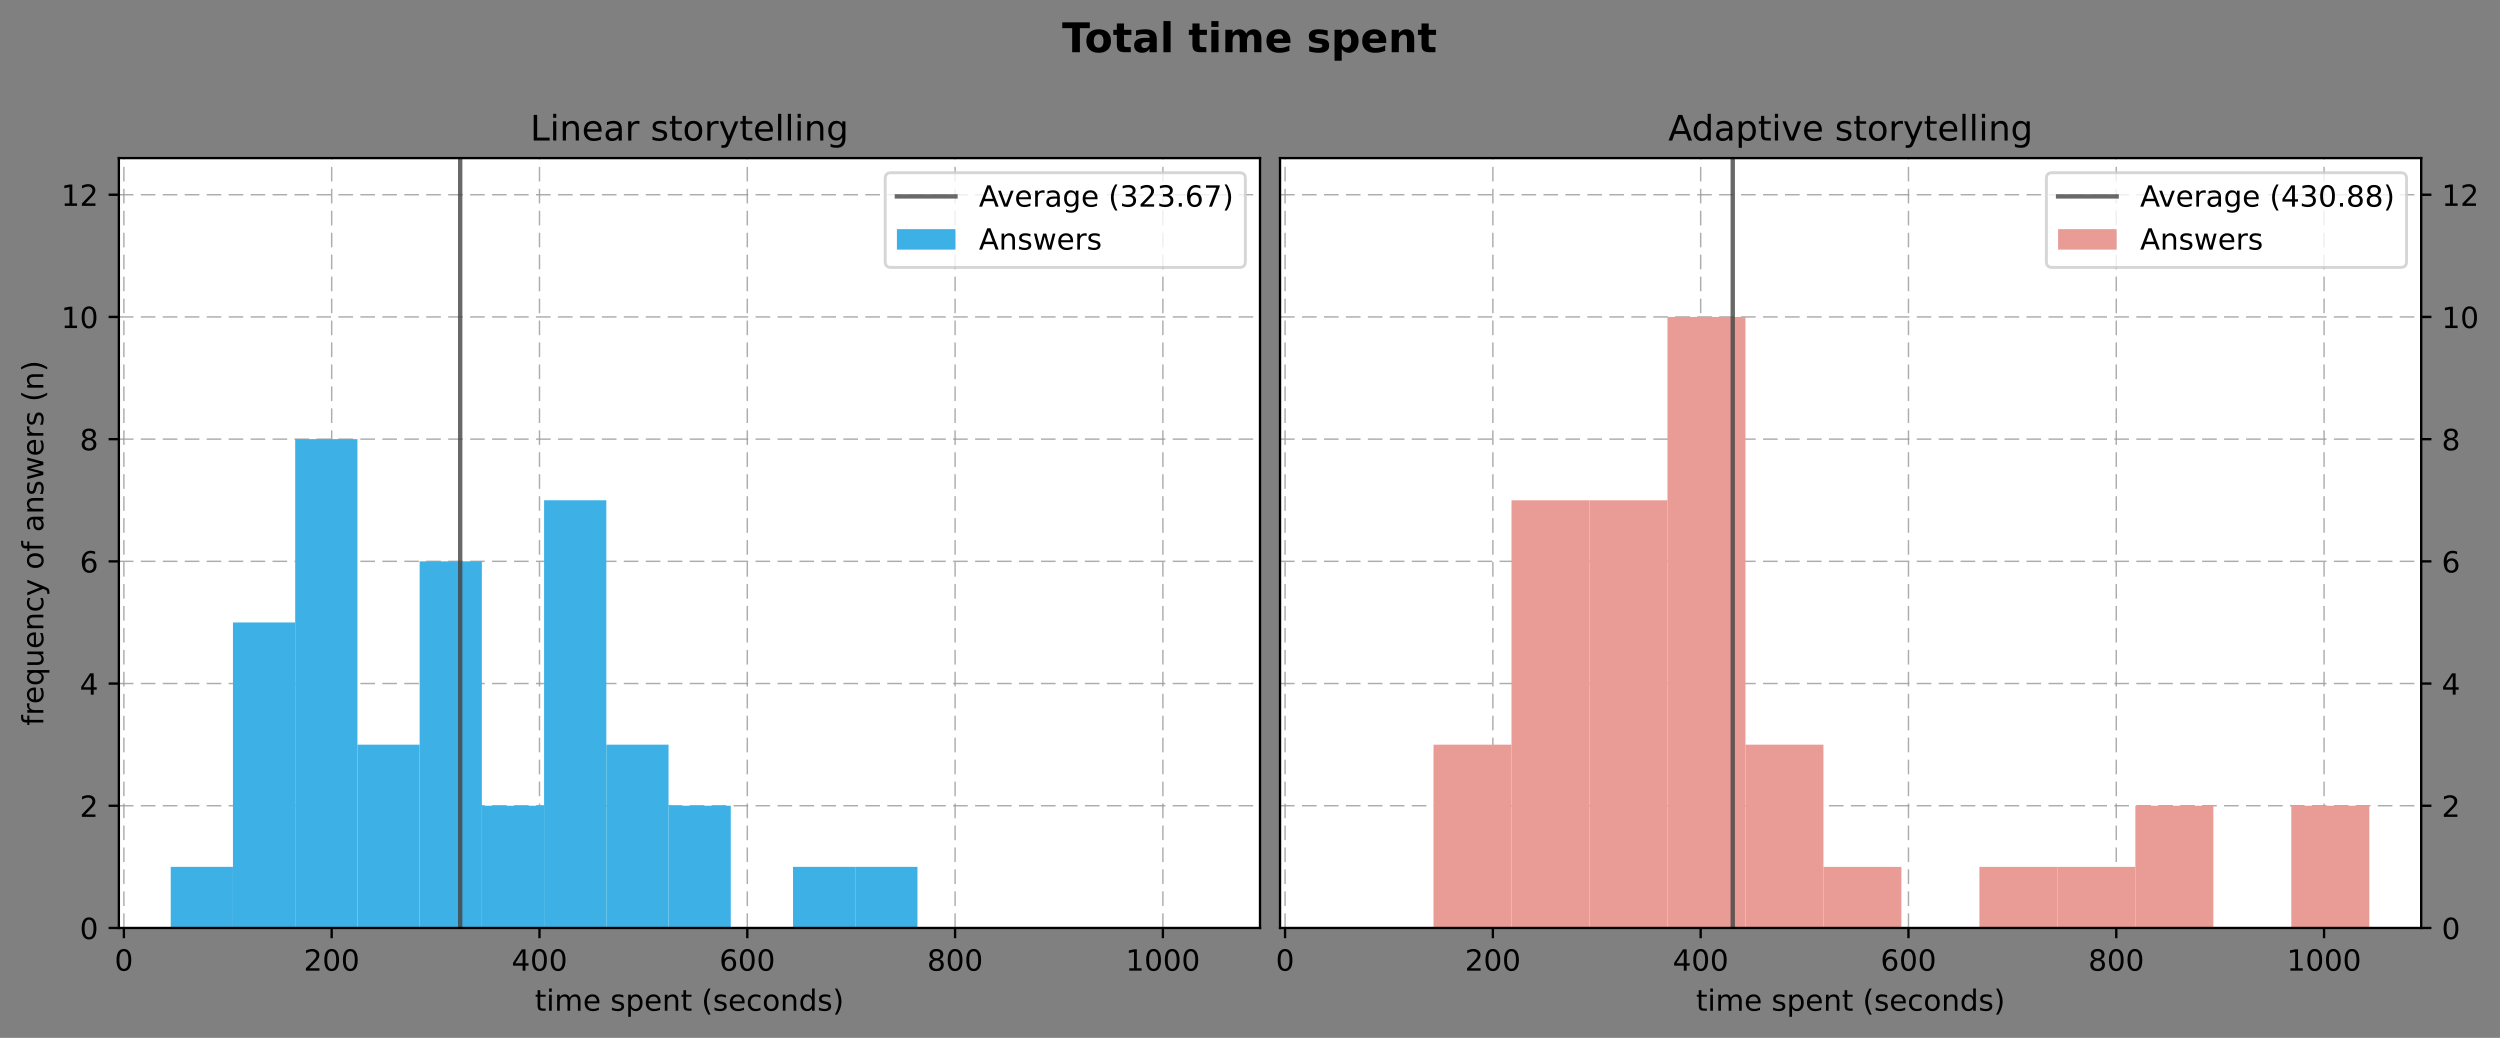 <?xml version="1.0" encoding="utf-8" standalone="no"?>
<!DOCTYPE svg PUBLIC "-//W3C//DTD SVG 1.1//EN"
  "http://www.w3.org/Graphics/SVG/1.1/DTD/svg11.dtd">
<!-- Created with matplotlib (https://matplotlib.org/) -->
<svg height="354.556pt" version="1.1" viewBox="0 0 854.028 354.556" width="854.028pt" xmlns="http://www.w3.org/2000/svg" xmlns:xlink="http://www.w3.org/1999/xlink">
 <rect x="0" y="0" width="854.028" height="354.556" fill="#808080" stroke="none"/>
 <defs>
  <style type="text/css">*{stroke-linecap:butt;stroke-linejoin:round;}</style>
 </defs>
 <g id="figure_1">
  <g id="patch_1">
   <path d="M 0 354.556 
L 854.028 354.556 
L 854.028 0 
L 0 0 
z
" style="fill:none;"/>
  </g>
  <g id="axes_1">
   <g id="patch_2">
    <path d="M 40.603 317 
L 430.432 317 
L 430.432 54 
L 40.603 54 
z
" style="fill:#ffffff;"/>
   </g>
   <g id="line2d_1">
    <path clip-path="url(#ped00e94c34)" d="M 40.603 317 
L 430.432 317 
" style="fill:none;stroke:#999999;stroke-dasharray:5,2.5;stroke-dashoffset:0;stroke-opacity:0.8;stroke-width:0.5;"/>
   </g>
   <g id="line2d_2">
    <path clip-path="url(#ped00e94c34)" d="M 40.603 275.254 
L 430.432 275.254 
" style="fill:none;stroke:#999999;stroke-dasharray:5,2.5;stroke-dashoffset:0;stroke-opacity:0.8;stroke-width:0.5;"/>
   </g>
   <g id="line2d_3">
    <path clip-path="url(#ped00e94c34)" d="M 40.603 233.508 
L 430.432 233.508 
" style="fill:none;stroke:#999999;stroke-dasharray:5,2.5;stroke-dashoffset:0;stroke-opacity:0.8;stroke-width:0.5;"/>
   </g>
   <g id="line2d_4">
    <path clip-path="url(#ped00e94c34)" d="M 40.603 191.762 
L 430.432 191.762 
" style="fill:none;stroke:#999999;stroke-dasharray:5,2.5;stroke-dashoffset:0;stroke-opacity:0.8;stroke-width:0.5;"/>
   </g>
   <g id="line2d_5">
    <path clip-path="url(#ped00e94c34)" d="M 40.603 150.016 
L 430.432 150.016 
" style="fill:none;stroke:#999999;stroke-dasharray:5,2.5;stroke-dashoffset:0;stroke-opacity:0.8;stroke-width:0.5;"/>
   </g>
   <g id="line2d_6">
    <path clip-path="url(#ped00e94c34)" d="M 40.603 108.27 
L 430.432 108.27 
" style="fill:none;stroke:#999999;stroke-dasharray:5,2.5;stroke-dashoffset:0;stroke-opacity:0.8;stroke-width:0.5;"/>
   </g>
   <g id="line2d_7">
    <path clip-path="url(#ped00e94c34)" d="M 40.603 66.524 
L 430.432 66.524 
" style="fill:none;stroke:#999999;stroke-dasharray:5,2.5;stroke-dashoffset:0;stroke-opacity:0.8;stroke-width:0.5;"/>
   </g>
   <g id="line2d_8">
    <path clip-path="url(#ped00e94c34)" d="M 42.32 317 
L 42.32 54 
" style="fill:none;stroke:#999999;stroke-dasharray:5,2.5;stroke-dashoffset:0;stroke-opacity:0.8;stroke-width:0.5;"/>
   </g>
   <g id="line2d_9">
    <path clip-path="url(#ped00e94c34)" d="M 113.307 317 
L 113.307 54 
" style="fill:none;stroke:#999999;stroke-dasharray:5,2.5;stroke-dashoffset:0;stroke-opacity:0.8;stroke-width:0.5;"/>
   </g>
   <g id="line2d_10">
    <path clip-path="url(#ped00e94c34)" d="M 184.295 317 
L 184.295 54 
" style="fill:none;stroke:#999999;stroke-dasharray:5,2.5;stroke-dashoffset:0;stroke-opacity:0.8;stroke-width:0.5;"/>
   </g>
   <g id="line2d_11">
    <path clip-path="url(#ped00e94c34)" d="M 255.282 317 
L 255.282 54 
" style="fill:none;stroke:#999999;stroke-dasharray:5,2.5;stroke-dashoffset:0;stroke-opacity:0.8;stroke-width:0.5;"/>
   </g>
   <g id="line2d_12">
    <path clip-path="url(#ped00e94c34)" d="M 326.269 317 
L 326.269 54 
" style="fill:none;stroke:#999999;stroke-dasharray:5,2.5;stroke-dashoffset:0;stroke-opacity:0.8;stroke-width:0.5;"/>
   </g>
   <g id="line2d_13">
    <path clip-path="url(#ped00e94c34)" d="M 397.257 317 
L 397.257 54 
" style="fill:none;stroke:#999999;stroke-dasharray:5,2.5;stroke-dashoffset:0;stroke-opacity:0.8;stroke-width:0.5;"/>
   </g>
   <g id="patch_3">
    <path clip-path="url(#ped00e94c34)" d="M 58.323 317 
L 79.58 317 
L 79.58 296.127 
L 58.323 296.127 
z
" style="fill:#3db1e5;"/>
   </g>
   <g id="patch_4">
    <path clip-path="url(#ped00e94c34)" d="M 79.58 317 
L 100.838 317 
L 100.838 212.635 
L 79.58 212.635 
z
" style="fill:#3db1e5;"/>
   </g>
   <g id="patch_5">
    <path clip-path="url(#ped00e94c34)" d="M 100.838 317 
L 122.096 317 
L 122.096 150.016 
L 100.838 150.016 
z
" style="fill:#3db1e5;"/>
   </g>
   <g id="patch_6">
    <path clip-path="url(#ped00e94c34)" d="M 122.096 317 
L 143.354 317 
L 143.354 254.381 
L 122.096 254.381 
z
" style="fill:#3db1e5;"/>
   </g>
   <g id="patch_7">
    <path clip-path="url(#ped00e94c34)" d="M 143.354 317 
L 164.611 317 
L 164.611 191.762 
L 143.354 191.762 
z
" style="fill:#3db1e5;"/>
   </g>
   <g id="patch_8">
    <path clip-path="url(#ped00e94c34)" d="M 164.611 317 
L 185.869 317 
L 185.869 275.254 
L 164.611 275.254 
z
" style="fill:#3db1e5;"/>
   </g>
   <g id="patch_9">
    <path clip-path="url(#ped00e94c34)" d="M 185.869 317 
L 207.127 317 
L 207.127 170.889 
L 185.869 170.889 
z
" style="fill:#3db1e5;"/>
   </g>
   <g id="patch_10">
    <path clip-path="url(#ped00e94c34)" d="M 207.127 317 
L 228.385 317 
L 228.385 254.381 
L 207.127 254.381 
z
" style="fill:#3db1e5;"/>
   </g>
   <g id="patch_11">
    <path clip-path="url(#ped00e94c34)" d="M 228.385 317 
L 249.643 317 
L 249.643 275.254 
L 228.385 275.254 
z
" style="fill:#3db1e5;"/>
   </g>
   <g id="patch_12">
    <path clip-path="url(#ped00e94c34)" d="M 249.643 317 
L 270.9 317 
L 270.9 317 
L 249.643 317 
z
" style="fill:#3db1e5;"/>
   </g>
   <g id="patch_13">
    <path clip-path="url(#ped00e94c34)" d="M 270.9 317 
L 292.158 317 
L 292.158 296.127 
L 270.9 296.127 
z
" style="fill:#3db1e5;"/>
   </g>
   <g id="patch_14">
    <path clip-path="url(#ped00e94c34)" d="M 292.158 317 
L 313.416 317 
L 313.416 296.127 
L 292.158 296.127 
z
" style="fill:#3db1e5;"/>
   </g>
   <g id="matplotlib.axis_1">
    <g id="xtick_1">
     <g id="line2d_14">
      <defs>
       <path d="M 0 0 
L 0 3.5 
" id="m5475e68dba" style="stroke:#000000;stroke-width:0.8;"/>
      </defs>
      <g>
       <use style="stroke:#000000;stroke-width:0.8;" x="42.32" xlink:href="#m5475e68dba" y="317"/>
      </g>
     </g>
     <g id="text_1">
      <!-- 0 -->
      <g transform="translate(39.139 331.598)scale(0.1 -0.1)">
       <defs>
        <path d="M 31.781 66.406 
Q 24.172 66.406 20.328 58.906 
Q 16.5 51.422 16.5 36.375 
Q 16.5 21.391 20.328 13.891 
Q 24.172 6.391 31.781 6.391 
Q 39.453 6.391 43.281 13.891 
Q 47.125 21.391 47.125 36.375 
Q 47.125 51.422 43.281 58.906 
Q 39.453 66.406 31.781 66.406 
z
M 31.781 74.219 
Q 44.047 74.219 50.516 64.516 
Q 56.984 54.828 56.984 36.375 
Q 56.984 17.969 50.516 8.266 
Q 44.047 -1.422 31.781 -1.422 
Q 19.531 -1.422 13.062 8.266 
Q 6.594 17.969 6.594 36.375 
Q 6.594 54.828 13.062 64.516 
Q 19.531 74.219 31.781 74.219 
z
" id="DejaVuSans-48"/>
       </defs>
       <use xlink:href="#DejaVuSans-48"/>
      </g>
     </g>
    </g>
    <g id="xtick_2">
     <g id="line2d_15">
      <g>
       <use style="stroke:#000000;stroke-width:0.8;" x="113.307" xlink:href="#m5475e68dba" y="317"/>
      </g>
     </g>
     <g id="text_2">
      <!-- 200 -->
      <g transform="translate(103.764 331.598)scale(0.1 -0.1)">
       <defs>
        <path d="M 19.188 8.297 
L 53.609 8.297 
L 53.609 0 
L 7.328 0 
L 7.328 8.297 
Q 12.938 14.109 22.625 23.891 
Q 32.328 33.688 34.812 36.531 
Q 39.547 41.844 41.422 45.531 
Q 43.312 49.219 43.312 52.781 
Q 43.312 58.594 39.234 62.25 
Q 35.156 65.922 28.609 65.922 
Q 23.969 65.922 18.812 64.312 
Q 13.672 62.703 7.812 59.422 
L 7.812 69.391 
Q 13.766 71.781 18.938 73 
Q 24.125 74.219 28.422 74.219 
Q 39.75 74.219 46.484 68.547 
Q 53.219 62.891 53.219 53.422 
Q 53.219 48.922 51.531 44.891 
Q 49.859 40.875 45.406 35.406 
Q 44.188 33.984 37.641 27.219 
Q 31.109 20.453 19.188 8.297 
z
" id="DejaVuSans-50"/>
       </defs>
       <use xlink:href="#DejaVuSans-50"/>
       <use x="63.623" xlink:href="#DejaVuSans-48"/>
       <use x="127.246" xlink:href="#DejaVuSans-48"/>
      </g>
     </g>
    </g>
    <g id="xtick_3">
     <g id="line2d_16">
      <g>
       <use style="stroke:#000000;stroke-width:0.8;" x="184.295" xlink:href="#m5475e68dba" y="317"/>
      </g>
     </g>
     <g id="text_3">
      <!-- 400 -->
      <g transform="translate(174.751 331.598)scale(0.1 -0.1)">
       <defs>
        <path d="M 37.797 64.312 
L 12.891 25.391 
L 37.797 25.391 
z
M 35.203 72.906 
L 47.609 72.906 
L 47.609 25.391 
L 58.016 25.391 
L 58.016 17.188 
L 47.609 17.188 
L 47.609 0 
L 37.797 0 
L 37.797 17.188 
L 4.891 17.188 
L 4.891 26.703 
z
" id="DejaVuSans-52"/>
       </defs>
       <use xlink:href="#DejaVuSans-52"/>
       <use x="63.623" xlink:href="#DejaVuSans-48"/>
       <use x="127.246" xlink:href="#DejaVuSans-48"/>
      </g>
     </g>
    </g>
    <g id="xtick_4">
     <g id="line2d_17">
      <g>
       <use style="stroke:#000000;stroke-width:0.8;" x="255.282" xlink:href="#m5475e68dba" y="317"/>
      </g>
     </g>
     <g id="text_4">
      <!-- 600 -->
      <g transform="translate(245.738 331.598)scale(0.1 -0.1)">
       <defs>
        <path d="M 33.016 40.375 
Q 26.375 40.375 22.484 35.828 
Q 18.609 31.297 18.609 23.391 
Q 18.609 15.531 22.484 10.953 
Q 26.375 6.391 33.016 6.391 
Q 39.656 6.391 43.531 10.953 
Q 47.406 15.531 47.406 23.391 
Q 47.406 31.297 43.531 35.828 
Q 39.656 40.375 33.016 40.375 
z
M 52.594 71.297 
L 52.594 62.312 
Q 48.875 64.062 45.094 64.984 
Q 41.312 65.922 37.594 65.922 
Q 27.828 65.922 22.672 59.328 
Q 17.531 52.734 16.797 39.406 
Q 19.672 43.656 24.016 45.922 
Q 28.375 48.188 33.594 48.188 
Q 44.578 48.188 50.953 41.516 
Q 57.328 34.859 57.328 23.391 
Q 57.328 12.156 50.688 5.359 
Q 44.047 -1.422 33.016 -1.422 
Q 20.359 -1.422 13.672 8.266 
Q 6.984 17.969 6.984 36.375 
Q 6.984 53.656 15.188 63.938 
Q 23.391 74.219 37.203 74.219 
Q 40.922 74.219 44.703 73.484 
Q 48.484 72.75 52.594 71.297 
z
" id="DejaVuSans-54"/>
       </defs>
       <use xlink:href="#DejaVuSans-54"/>
       <use x="63.623" xlink:href="#DejaVuSans-48"/>
       <use x="127.246" xlink:href="#DejaVuSans-48"/>
      </g>
     </g>
    </g>
    <g id="xtick_5">
     <g id="line2d_18">
      <g>
       <use style="stroke:#000000;stroke-width:0.8;" x="326.269" xlink:href="#m5475e68dba" y="317"/>
      </g>
     </g>
     <g id="text_5">
      <!-- 800 -->
      <g transform="translate(316.725 331.598)scale(0.1 -0.1)">
       <defs>
        <path d="M 31.781 34.625 
Q 24.75 34.625 20.719 30.859 
Q 16.703 27.094 16.703 20.516 
Q 16.703 13.922 20.719 10.156 
Q 24.75 6.391 31.781 6.391 
Q 38.812 6.391 42.859 10.172 
Q 46.922 13.969 46.922 20.516 
Q 46.922 27.094 42.891 30.859 
Q 38.875 34.625 31.781 34.625 
z
M 21.922 38.812 
Q 15.578 40.375 12.031 44.719 
Q 8.5 49.078 8.5 55.328 
Q 8.5 64.062 14.719 69.141 
Q 20.953 74.219 31.781 74.219 
Q 42.672 74.219 48.875 69.141 
Q 55.078 64.062 55.078 55.328 
Q 55.078 49.078 51.531 44.719 
Q 48 40.375 41.703 38.812 
Q 48.828 37.156 52.797 32.312 
Q 56.781 27.484 56.781 20.516 
Q 56.781 9.906 50.312 4.234 
Q 43.844 -1.422 31.781 -1.422 
Q 19.734 -1.422 13.25 4.234 
Q 6.781 9.906 6.781 20.516 
Q 6.781 27.484 10.781 32.312 
Q 14.797 37.156 21.922 38.812 
z
M 18.312 54.391 
Q 18.312 48.734 21.844 45.562 
Q 25.391 42.391 31.781 42.391 
Q 38.141 42.391 41.719 45.562 
Q 45.312 48.734 45.312 54.391 
Q 45.312 60.062 41.719 63.234 
Q 38.141 66.406 31.781 66.406 
Q 25.391 66.406 21.844 63.234 
Q 18.312 60.062 18.312 54.391 
z
" id="DejaVuSans-56"/>
       </defs>
       <use xlink:href="#DejaVuSans-56"/>
       <use x="63.623" xlink:href="#DejaVuSans-48"/>
       <use x="127.246" xlink:href="#DejaVuSans-48"/>
      </g>
     </g>
    </g>
    <g id="xtick_6">
     <g id="line2d_19">
      <g>
       <use style="stroke:#000000;stroke-width:0.8;" x="397.257" xlink:href="#m5475e68dba" y="317"/>
      </g>
     </g>
     <g id="text_6">
      <!-- 1000 -->
      <g transform="translate(384.532 331.598)scale(0.1 -0.1)">
       <defs>
        <path d="M 12.406 8.297 
L 28.516 8.297 
L 28.516 63.922 
L 10.984 60.406 
L 10.984 69.391 
L 28.422 72.906 
L 38.281 72.906 
L 38.281 8.297 
L 54.391 8.297 
L 54.391 0 
L 12.406 0 
z
" id="DejaVuSans-49"/>
       </defs>
       <use xlink:href="#DejaVuSans-49"/>
       <use x="63.623" xlink:href="#DejaVuSans-48"/>
       <use x="127.246" xlink:href="#DejaVuSans-48"/>
       <use x="190.869" xlink:href="#DejaVuSans-48"/>
      </g>
     </g>
    </g>
    <g id="text_7">
     <!-- time spent (seconds) -->
     <g transform="translate(182.72 345.277)scale(0.1 -0.1)">
      <defs>
       <path d="M 18.312 70.219 
L 18.312 54.688 
L 36.812 54.688 
L 36.812 47.703 
L 18.312 47.703 
L 18.312 18.016 
Q 18.312 11.328 20.141 9.422 
Q 21.969 7.516 27.594 7.516 
L 36.812 7.516 
L 36.812 0 
L 27.594 0 
Q 17.188 0 13.234 3.875 
Q 9.281 7.766 9.281 18.016 
L 9.281 47.703 
L 2.688 47.703 
L 2.688 54.688 
L 9.281 54.688 
L 9.281 70.219 
z
" id="DejaVuSans-116"/>
       <path d="M 9.422 54.688 
L 18.406 54.688 
L 18.406 0 
L 9.422 0 
z
M 9.422 75.984 
L 18.406 75.984 
L 18.406 64.594 
L 9.422 64.594 
z
" id="DejaVuSans-105"/>
       <path d="M 52 44.188 
Q 55.375 50.25 60.062 53.125 
Q 64.75 56 71.094 56 
Q 79.641 56 84.281 50.016 
Q 88.922 44.047 88.922 33.016 
L 88.922 0 
L 79.891 0 
L 79.891 32.719 
Q 79.891 40.578 77.094 44.375 
Q 74.312 48.188 68.609 48.188 
Q 61.625 48.188 57.562 43.547 
Q 53.516 38.922 53.516 30.906 
L 53.516 0 
L 44.484 0 
L 44.484 32.719 
Q 44.484 40.625 41.703 44.406 
Q 38.922 48.188 33.109 48.188 
Q 26.219 48.188 22.156 43.531 
Q 18.109 38.875 18.109 30.906 
L 18.109 0 
L 9.078 0 
L 9.078 54.688 
L 18.109 54.688 
L 18.109 46.188 
Q 21.188 51.219 25.484 53.609 
Q 29.781 56 35.688 56 
Q 41.656 56 45.828 52.969 
Q 50 49.953 52 44.188 
z
" id="DejaVuSans-109"/>
       <path d="M 56.203 29.594 
L 56.203 25.203 
L 14.891 25.203 
Q 15.484 15.922 20.484 11.062 
Q 25.484 6.203 34.422 6.203 
Q 39.594 6.203 44.453 7.469 
Q 49.312 8.734 54.109 11.281 
L 54.109 2.781 
Q 49.266 0.734 44.188 -0.344 
Q 39.109 -1.422 33.891 -1.422 
Q 20.797 -1.422 13.156 6.188 
Q 5.516 13.812 5.516 26.812 
Q 5.516 40.234 12.766 48.109 
Q 20.016 56 32.328 56 
Q 43.359 56 49.781 48.891 
Q 56.203 41.797 56.203 29.594 
z
M 47.219 32.234 
Q 47.125 39.594 43.094 43.984 
Q 39.062 48.391 32.422 48.391 
Q 24.906 48.391 20.391 44.141 
Q 15.875 39.891 15.188 32.172 
z
" id="DejaVuSans-101"/>
       <path id="DejaVuSans-32"/>
       <path d="M 44.281 53.078 
L 44.281 44.578 
Q 40.484 46.531 36.375 47.5 
Q 32.281 48.484 27.875 48.484 
Q 21.188 48.484 17.844 46.438 
Q 14.5 44.391 14.5 40.281 
Q 14.5 37.156 16.891 35.375 
Q 19.281 33.594 26.516 31.984 
L 29.594 31.297 
Q 39.156 29.25 43.188 25.516 
Q 47.219 21.781 47.219 15.094 
Q 47.219 7.469 41.188 3.016 
Q 35.156 -1.422 24.609 -1.422 
Q 20.219 -1.422 15.453 -0.562 
Q 10.688 0.297 5.422 2 
L 5.422 11.281 
Q 10.406 8.688 15.234 7.391 
Q 20.062 6.109 24.812 6.109 
Q 31.156 6.109 34.562 8.281 
Q 37.984 10.453 37.984 14.406 
Q 37.984 18.062 35.516 20.016 
Q 33.062 21.969 24.703 23.781 
L 21.578 24.516 
Q 13.234 26.266 9.516 29.906 
Q 5.812 33.547 5.812 39.891 
Q 5.812 47.609 11.281 51.797 
Q 16.75 56 26.812 56 
Q 31.781 56 36.172 55.266 
Q 40.578 54.547 44.281 53.078 
z
" id="DejaVuSans-115"/>
       <path d="M 18.109 8.203 
L 18.109 -20.797 
L 9.078 -20.797 
L 9.078 54.688 
L 18.109 54.688 
L 18.109 46.391 
Q 20.953 51.266 25.266 53.625 
Q 29.594 56 35.594 56 
Q 45.562 56 51.781 48.094 
Q 58.016 40.188 58.016 27.297 
Q 58.016 14.406 51.781 6.484 
Q 45.562 -1.422 35.594 -1.422 
Q 29.594 -1.422 25.266 0.953 
Q 20.953 3.328 18.109 8.203 
z
M 48.688 27.297 
Q 48.688 37.203 44.609 42.844 
Q 40.531 48.484 33.406 48.484 
Q 26.266 48.484 22.188 42.844 
Q 18.109 37.203 18.109 27.297 
Q 18.109 17.391 22.188 11.75 
Q 26.266 6.109 33.406 6.109 
Q 40.531 6.109 44.609 11.75 
Q 48.688 17.391 48.688 27.297 
z
" id="DejaVuSans-112"/>
       <path d="M 54.891 33.016 
L 54.891 0 
L 45.906 0 
L 45.906 32.719 
Q 45.906 40.484 42.875 44.328 
Q 39.844 48.188 33.797 48.188 
Q 26.516 48.188 22.312 43.547 
Q 18.109 38.922 18.109 30.906 
L 18.109 0 
L 9.078 0 
L 9.078 54.688 
L 18.109 54.688 
L 18.109 46.188 
Q 21.344 51.125 25.703 53.562 
Q 30.078 56 35.797 56 
Q 45.219 56 50.047 50.172 
Q 54.891 44.344 54.891 33.016 
z
" id="DejaVuSans-110"/>
       <path d="M 31 75.875 
Q 24.469 64.656 21.281 53.656 
Q 18.109 42.672 18.109 31.391 
Q 18.109 20.125 21.312 9.062 
Q 24.516 -2 31 -13.188 
L 23.188 -13.188 
Q 15.875 -1.703 12.234 9.375 
Q 8.594 20.453 8.594 31.391 
Q 8.594 42.281 12.203 53.312 
Q 15.828 64.359 23.188 75.875 
z
" id="DejaVuSans-40"/>
       <path d="M 48.781 52.594 
L 48.781 44.188 
Q 44.969 46.297 41.141 47.344 
Q 37.312 48.391 33.406 48.391 
Q 24.656 48.391 19.812 42.844 
Q 14.984 37.312 14.984 27.297 
Q 14.984 17.281 19.812 11.734 
Q 24.656 6.203 33.406 6.203 
Q 37.312 6.203 41.141 7.25 
Q 44.969 8.297 48.781 10.406 
L 48.781 2.094 
Q 45.016 0.344 40.984 -0.531 
Q 36.969 -1.422 32.422 -1.422 
Q 20.062 -1.422 12.781 6.344 
Q 5.516 14.109 5.516 27.297 
Q 5.516 40.672 12.859 48.328 
Q 20.219 56 33.016 56 
Q 37.156 56 41.109 55.141 
Q 45.062 54.297 48.781 52.594 
z
" id="DejaVuSans-99"/>
       <path d="M 30.609 48.391 
Q 23.391 48.391 19.188 42.75 
Q 14.984 37.109 14.984 27.297 
Q 14.984 17.484 19.156 11.844 
Q 23.344 6.203 30.609 6.203 
Q 37.797 6.203 41.984 11.859 
Q 46.188 17.531 46.188 27.297 
Q 46.188 37.016 41.984 42.703 
Q 37.797 48.391 30.609 48.391 
z
M 30.609 56 
Q 42.328 56 49.016 48.375 
Q 55.719 40.766 55.719 27.297 
Q 55.719 13.875 49.016 6.219 
Q 42.328 -1.422 30.609 -1.422 
Q 18.844 -1.422 12.172 6.219 
Q 5.516 13.875 5.516 27.297 
Q 5.516 40.766 12.172 48.375 
Q 18.844 56 30.609 56 
z
" id="DejaVuSans-111"/>
       <path d="M 45.406 46.391 
L 45.406 75.984 
L 54.391 75.984 
L 54.391 0 
L 45.406 0 
L 45.406 8.203 
Q 42.578 3.328 38.25 0.953 
Q 33.938 -1.422 27.875 -1.422 
Q 17.969 -1.422 11.734 6.484 
Q 5.516 14.406 5.516 27.297 
Q 5.516 40.188 11.734 48.094 
Q 17.969 56 27.875 56 
Q 33.938 56 38.25 53.625 
Q 42.578 51.266 45.406 46.391 
z
M 14.797 27.297 
Q 14.797 17.391 18.875 11.75 
Q 22.953 6.109 30.078 6.109 
Q 37.203 6.109 41.297 11.75 
Q 45.406 17.391 45.406 27.297 
Q 45.406 37.203 41.297 42.844 
Q 37.203 48.484 30.078 48.484 
Q 22.953 48.484 18.875 42.844 
Q 14.797 37.203 14.797 27.297 
z
" id="DejaVuSans-100"/>
       <path d="M 8.016 75.875 
L 15.828 75.875 
Q 23.141 64.359 26.781 53.312 
Q 30.422 42.281 30.422 31.391 
Q 30.422 20.453 26.781 9.375 
Q 23.141 -1.703 15.828 -13.188 
L 8.016 -13.188 
Q 14.5 -2 17.703 9.062 
Q 20.906 20.125 20.906 31.391 
Q 20.906 42.672 17.703 53.656 
Q 14.5 64.656 8.016 75.875 
z
" id="DejaVuSans-41"/>
      </defs>
      <use xlink:href="#DejaVuSans-116"/>
      <use x="39.209" xlink:href="#DejaVuSans-105"/>
      <use x="66.992" xlink:href="#DejaVuSans-109"/>
      <use x="164.404" xlink:href="#DejaVuSans-101"/>
      <use x="225.928" xlink:href="#DejaVuSans-32"/>
      <use x="257.715" xlink:href="#DejaVuSans-115"/>
      <use x="309.814" xlink:href="#DejaVuSans-112"/>
      <use x="373.291" xlink:href="#DejaVuSans-101"/>
      <use x="434.814" xlink:href="#DejaVuSans-110"/>
      <use x="498.193" xlink:href="#DejaVuSans-116"/>
      <use x="537.402" xlink:href="#DejaVuSans-32"/>
      <use x="569.189" xlink:href="#DejaVuSans-40"/>
      <use x="608.203" xlink:href="#DejaVuSans-115"/>
      <use x="660.303" xlink:href="#DejaVuSans-101"/>
      <use x="721.826" xlink:href="#DejaVuSans-99"/>
      <use x="776.807" xlink:href="#DejaVuSans-111"/>
      <use x="837.988" xlink:href="#DejaVuSans-110"/>
      <use x="901.367" xlink:href="#DejaVuSans-100"/>
      <use x="964.844" xlink:href="#DejaVuSans-115"/>
      <use x="1016.943" xlink:href="#DejaVuSans-41"/>
     </g>
    </g>
   </g>
   <g id="matplotlib.axis_2">
    <g id="ytick_1">
     <g id="line2d_20">
      <defs>
       <path d="M 0 0 
L -3.5 0 
" id="m237007352c" style="stroke:#000000;stroke-width:0.8;"/>
      </defs>
      <g>
       <use style="stroke:#000000;stroke-width:0.8;" x="40.603" xlink:href="#m237007352c" y="317"/>
      </g>
     </g>
     <g id="text_8">
      <!-- 0 -->
      <g transform="translate(27.241 320.799)scale(0.1 -0.1)">
       <use xlink:href="#DejaVuSans-48"/>
      </g>
     </g>
    </g>
    <g id="ytick_2">
     <g id="line2d_21">
      <g>
       <use style="stroke:#000000;stroke-width:0.8;" x="40.603" xlink:href="#m237007352c" y="275.254"/>
      </g>
     </g>
     <g id="text_9">
      <!-- 2 -->
      <g transform="translate(27.241 279.053)scale(0.1 -0.1)">
       <use xlink:href="#DejaVuSans-50"/>
      </g>
     </g>
    </g>
    <g id="ytick_3">
     <g id="line2d_22">
      <g>
       <use style="stroke:#000000;stroke-width:0.8;" x="40.603" xlink:href="#m237007352c" y="233.508"/>
      </g>
     </g>
     <g id="text_10">
      <!-- 4 -->
      <g transform="translate(27.241 237.307)scale(0.1 -0.1)">
       <use xlink:href="#DejaVuSans-52"/>
      </g>
     </g>
    </g>
    <g id="ytick_4">
     <g id="line2d_23">
      <g>
       <use style="stroke:#000000;stroke-width:0.8;" x="40.603" xlink:href="#m237007352c" y="191.762"/>
      </g>
     </g>
     <g id="text_11">
      <!-- 6 -->
      <g transform="translate(27.241 195.561)scale(0.1 -0.1)">
       <use xlink:href="#DejaVuSans-54"/>
      </g>
     </g>
    </g>
    <g id="ytick_5">
     <g id="line2d_24">
      <g>
       <use style="stroke:#000000;stroke-width:0.8;" x="40.603" xlink:href="#m237007352c" y="150.016"/>
      </g>
     </g>
     <g id="text_12">
      <!-- 8 -->
      <g transform="translate(27.241 153.815)scale(0.1 -0.1)">
       <use xlink:href="#DejaVuSans-56"/>
      </g>
     </g>
    </g>
    <g id="ytick_6">
     <g id="line2d_25">
      <g>
       <use style="stroke:#000000;stroke-width:0.8;" x="40.603" xlink:href="#m237007352c" y="108.27"/>
      </g>
     </g>
     <g id="text_13">
      <!-- 10 -->
      <g transform="translate(20.878 112.069)scale(0.1 -0.1)">
       <use xlink:href="#DejaVuSans-49"/>
       <use x="63.623" xlink:href="#DejaVuSans-48"/>
      </g>
     </g>
    </g>
    <g id="ytick_7">
     <g id="line2d_26">
      <g>
       <use style="stroke:#000000;stroke-width:0.8;" x="40.603" xlink:href="#m237007352c" y="66.524"/>
      </g>
     </g>
     <g id="text_14">
      <!-- 12 -->
      <g transform="translate(20.878 70.323)scale(0.1 -0.1)">
       <use xlink:href="#DejaVuSans-49"/>
       <use x="63.623" xlink:href="#DejaVuSans-50"/>
      </g>
     </g>
    </g>
    <g id="text_15">
     <!-- frequency of answers (n) -->
     <g transform="translate(14.798 247.897)rotate(-90)scale(0.1 -0.1)">
      <defs>
       <path d="M 37.109 75.984 
L 37.109 68.5 
L 28.516 68.5 
Q 23.688 68.5 21.797 66.547 
Q 19.922 64.594 19.922 59.516 
L 19.922 54.688 
L 34.719 54.688 
L 34.719 47.703 
L 19.922 47.703 
L 19.922 0 
L 10.891 0 
L 10.891 47.703 
L 2.297 47.703 
L 2.297 54.688 
L 10.891 54.688 
L 10.891 58.5 
Q 10.891 67.625 15.141 71.797 
Q 19.391 75.984 28.609 75.984 
z
" id="DejaVuSans-102"/>
       <path d="M 41.109 46.297 
Q 39.594 47.172 37.812 47.578 
Q 36.031 48 33.891 48 
Q 26.266 48 22.188 43.047 
Q 18.109 38.094 18.109 28.812 
L 18.109 0 
L 9.078 0 
L 9.078 54.688 
L 18.109 54.688 
L 18.109 46.188 
Q 20.953 51.172 25.484 53.578 
Q 30.031 56 36.531 56 
Q 37.453 56 38.578 55.875 
Q 39.703 55.766 41.062 55.516 
z
" id="DejaVuSans-114"/>
       <path d="M 14.797 27.297 
Q 14.797 17.391 18.875 11.75 
Q 22.953 6.109 30.078 6.109 
Q 37.203 6.109 41.297 11.75 
Q 45.406 17.391 45.406 27.297 
Q 45.406 37.203 41.297 42.844 
Q 37.203 48.484 30.078 48.484 
Q 22.953 48.484 18.875 42.844 
Q 14.797 37.203 14.797 27.297 
z
M 45.406 8.203 
Q 42.578 3.328 38.25 0.953 
Q 33.938 -1.422 27.875 -1.422 
Q 17.969 -1.422 11.734 6.484 
Q 5.516 14.406 5.516 27.297 
Q 5.516 40.188 11.734 48.094 
Q 17.969 56 27.875 56 
Q 33.938 56 38.25 53.625 
Q 42.578 51.266 45.406 46.391 
L 45.406 54.688 
L 54.391 54.688 
L 54.391 -20.797 
L 45.406 -20.797 
z
" id="DejaVuSans-113"/>
       <path d="M 8.5 21.578 
L 8.5 54.688 
L 17.484 54.688 
L 17.484 21.922 
Q 17.484 14.156 20.5 10.266 
Q 23.531 6.391 29.594 6.391 
Q 36.859 6.391 41.078 11.031 
Q 45.312 15.672 45.312 23.688 
L 45.312 54.688 
L 54.297 54.688 
L 54.297 0 
L 45.312 0 
L 45.312 8.406 
Q 42.047 3.422 37.719 1 
Q 33.406 -1.422 27.688 -1.422 
Q 18.266 -1.422 13.375 4.438 
Q 8.5 10.297 8.5 21.578 
z
M 31.109 56 
z
" id="DejaVuSans-117"/>
       <path d="M 32.172 -5.078 
Q 28.375 -14.844 24.75 -17.812 
Q 21.141 -20.797 15.094 -20.797 
L 7.906 -20.797 
L 7.906 -13.281 
L 13.188 -13.281 
Q 16.891 -13.281 18.938 -11.516 
Q 21 -9.766 23.484 -3.219 
L 25.094 0.875 
L 2.984 54.688 
L 12.5 54.688 
L 29.594 11.922 
L 46.688 54.688 
L 56.203 54.688 
z
" id="DejaVuSans-121"/>
       <path d="M 34.281 27.484 
Q 23.391 27.484 19.188 25 
Q 14.984 22.516 14.984 16.5 
Q 14.984 11.719 18.141 8.906 
Q 21.297 6.109 26.703 6.109 
Q 34.188 6.109 38.703 11.406 
Q 43.219 16.703 43.219 25.484 
L 43.219 27.484 
z
M 52.203 31.203 
L 52.203 0 
L 43.219 0 
L 43.219 8.297 
Q 40.141 3.328 35.547 0.953 
Q 30.953 -1.422 24.312 -1.422 
Q 15.922 -1.422 10.953 3.297 
Q 6 8.016 6 15.922 
Q 6 25.141 12.172 29.828 
Q 18.359 34.516 30.609 34.516 
L 43.219 34.516 
L 43.219 35.406 
Q 43.219 41.609 39.141 45 
Q 35.062 48.391 27.688 48.391 
Q 23 48.391 18.547 47.266 
Q 14.109 46.141 10.016 43.891 
L 10.016 52.203 
Q 14.938 54.109 19.578 55.047 
Q 24.219 56 28.609 56 
Q 40.484 56 46.344 49.844 
Q 52.203 43.703 52.203 31.203 
z
" id="DejaVuSans-97"/>
       <path d="M 4.203 54.688 
L 13.188 54.688 
L 24.422 12.016 
L 35.594 54.688 
L 46.188 54.688 
L 57.422 12.016 
L 68.609 54.688 
L 77.594 54.688 
L 63.281 0 
L 52.688 0 
L 40.922 44.828 
L 29.109 0 
L 18.5 0 
z
" id="DejaVuSans-119"/>
      </defs>
      <use xlink:href="#DejaVuSans-102"/>
      <use x="35.205" xlink:href="#DejaVuSans-114"/>
      <use x="74.068" xlink:href="#DejaVuSans-101"/>
      <use x="135.592" xlink:href="#DejaVuSans-113"/>
      <use x="199.068" xlink:href="#DejaVuSans-117"/>
      <use x="262.447" xlink:href="#DejaVuSans-101"/>
      <use x="323.971" xlink:href="#DejaVuSans-110"/>
      <use x="387.35" xlink:href="#DejaVuSans-99"/>
      <use x="442.33" xlink:href="#DejaVuSans-121"/>
      <use x="501.51" xlink:href="#DejaVuSans-32"/>
      <use x="533.297" xlink:href="#DejaVuSans-111"/>
      <use x="594.479" xlink:href="#DejaVuSans-102"/>
      <use x="629.684" xlink:href="#DejaVuSans-32"/>
      <use x="661.471" xlink:href="#DejaVuSans-97"/>
      <use x="722.75" xlink:href="#DejaVuSans-110"/>
      <use x="786.129" xlink:href="#DejaVuSans-115"/>
      <use x="838.229" xlink:href="#DejaVuSans-119"/>
      <use x="920.016" xlink:href="#DejaVuSans-101"/>
      <use x="981.539" xlink:href="#DejaVuSans-114"/>
      <use x="1022.652" xlink:href="#DejaVuSans-115"/>
      <use x="1074.752" xlink:href="#DejaVuSans-32"/>
      <use x="1106.539" xlink:href="#DejaVuSans-40"/>
      <use x="1145.553" xlink:href="#DejaVuSans-110"/>
      <use x="1208.932" xlink:href="#DejaVuSans-41"/>
     </g>
    </g>
   </g>
   <g id="line2d_27">
    <path clip-path="url(#ped00e94c34)" d="M 157.203 317 
L 157.203 54 
" style="fill:none;stroke:#444444;stroke-linecap:square;stroke-opacity:0.8;stroke-width:1.5;"/>
   </g>
   <g id="patch_15">
    <path d="M 40.603 317 
L 40.603 54 
" style="fill:none;stroke:#000000;stroke-linecap:square;stroke-linejoin:miter;stroke-width:0.8;"/>
   </g>
   <g id="patch_16">
    <path d="M 430.432 317 
L 430.432 54 
" style="fill:none;stroke:#000000;stroke-linecap:square;stroke-linejoin:miter;stroke-width:0.8;"/>
   </g>
   <g id="patch_17">
    <path d="M 40.603 317 
L 430.432 317 
" style="fill:none;stroke:#000000;stroke-linecap:square;stroke-linejoin:miter;stroke-width:0.8;"/>
   </g>
   <g id="patch_18">
    <path d="M 40.603 54 
L 430.432 54 
" style="fill:none;stroke:#000000;stroke-linecap:square;stroke-linejoin:miter;stroke-width:0.8;"/>
   </g>
   <g id="text_16">
    <!-- Linear storytelling -->
    <g transform="translate(181.14 48)scale(0.12 -0.12)">
     <defs>
      <path d="M 9.812 72.906 
L 19.672 72.906 
L 19.672 8.297 
L 55.172 8.297 
L 55.172 0 
L 9.812 0 
z
" id="DejaVuSans-76"/>
      <path d="M 9.422 75.984 
L 18.406 75.984 
L 18.406 0 
L 9.422 0 
z
" id="DejaVuSans-108"/>
      <path d="M 45.406 27.984 
Q 45.406 37.75 41.375 43.109 
Q 37.359 48.484 30.078 48.484 
Q 22.859 48.484 18.828 43.109 
Q 14.797 37.75 14.797 27.984 
Q 14.797 18.266 18.828 12.891 
Q 22.859 7.516 30.078 7.516 
Q 37.359 7.516 41.375 12.891 
Q 45.406 18.266 45.406 27.984 
z
M 54.391 6.781 
Q 54.391 -7.172 48.188 -13.984 
Q 42 -20.797 29.203 -20.797 
Q 24.469 -20.797 20.266 -20.094 
Q 16.062 -19.391 12.109 -17.922 
L 12.109 -9.188 
Q 16.062 -11.328 19.922 -12.344 
Q 23.781 -13.375 27.781 -13.375 
Q 36.625 -13.375 41.016 -8.766 
Q 45.406 -4.156 45.406 5.172 
L 45.406 9.625 
Q 42.625 4.781 38.281 2.391 
Q 33.938 0 27.875 0 
Q 17.828 0 11.672 7.656 
Q 5.516 15.328 5.516 27.984 
Q 5.516 40.672 11.672 48.328 
Q 17.828 56 27.875 56 
Q 33.938 56 38.281 53.609 
Q 42.625 51.219 45.406 46.391 
L 45.406 54.688 
L 54.391 54.688 
z
" id="DejaVuSans-103"/>
     </defs>
     <use xlink:href="#DejaVuSans-76"/>
     <use x="55.713" xlink:href="#DejaVuSans-105"/>
     <use x="83.496" xlink:href="#DejaVuSans-110"/>
     <use x="146.875" xlink:href="#DejaVuSans-101"/>
     <use x="208.398" xlink:href="#DejaVuSans-97"/>
     <use x="269.678" xlink:href="#DejaVuSans-114"/>
     <use x="310.791" xlink:href="#DejaVuSans-32"/>
     <use x="342.578" xlink:href="#DejaVuSans-115"/>
     <use x="394.678" xlink:href="#DejaVuSans-116"/>
     <use x="433.887" xlink:href="#DejaVuSans-111"/>
     <use x="495.068" xlink:href="#DejaVuSans-114"/>
     <use x="536.182" xlink:href="#DejaVuSans-121"/>
     <use x="595.361" xlink:href="#DejaVuSans-116"/>
     <use x="634.57" xlink:href="#DejaVuSans-101"/>
     <use x="696.094" xlink:href="#DejaVuSans-108"/>
     <use x="723.877" xlink:href="#DejaVuSans-108"/>
     <use x="751.66" xlink:href="#DejaVuSans-105"/>
     <use x="779.443" xlink:href="#DejaVuSans-110"/>
     <use x="842.822" xlink:href="#DejaVuSans-103"/>
    </g>
   </g>
   <g id="legend_1">
    <g id="patch_19">
     <path d="M 304.394 91.356 
L 423.432 91.356 
Q 425.432 91.356 425.432 89.356 
L 425.432 61 
Q 425.432 59 423.432 59 
L 304.394 59 
Q 302.394 59 302.394 61 
L 302.394 89.356 
Q 302.394 91.356 304.394 91.356 
z
" style="fill:#ffffff;opacity:0.8;stroke:#cccccc;stroke-linejoin:miter;"/>
    </g>
    <g id="line2d_28">
     <path d="M 306.394 67.098 
L 326.394 67.098 
" style="fill:none;stroke:#444444;stroke-linecap:square;stroke-opacity:0.8;stroke-width:1.5;"/>
    </g>
    <g id="line2d_29"/>
    <g id="text_17">
     <!-- Average (323.67) -->
     <g transform="translate(334.394 70.598)scale(0.1 -0.1)">
      <defs>
       <path d="M 34.188 63.188 
L 20.797 26.906 
L 47.609 26.906 
z
M 28.609 72.906 
L 39.797 72.906 
L 67.578 0 
L 57.328 0 
L 50.688 18.703 
L 17.828 18.703 
L 11.188 0 
L 0.781 0 
z
" id="DejaVuSans-65"/>
       <path d="M 2.984 54.688 
L 12.5 54.688 
L 29.594 8.797 
L 46.688 54.688 
L 56.203 54.688 
L 35.688 0 
L 23.484 0 
z
" id="DejaVuSans-118"/>
       <path d="M 40.578 39.312 
Q 47.656 37.797 51.625 33 
Q 55.609 28.219 55.609 21.188 
Q 55.609 10.406 48.188 4.484 
Q 40.766 -1.422 27.094 -1.422 
Q 22.516 -1.422 17.656 -0.516 
Q 12.797 0.391 7.625 2.203 
L 7.625 11.719 
Q 11.719 9.328 16.594 8.109 
Q 21.484 6.891 26.812 6.891 
Q 36.078 6.891 40.938 10.547 
Q 45.797 14.203 45.797 21.188 
Q 45.797 27.641 41.281 31.266 
Q 36.766 34.906 28.719 34.906 
L 20.219 34.906 
L 20.219 43.016 
L 29.109 43.016 
Q 36.375 43.016 40.234 45.922 
Q 44.094 48.828 44.094 54.297 
Q 44.094 59.906 40.109 62.906 
Q 36.141 65.922 28.719 65.922 
Q 24.656 65.922 20.016 65.031 
Q 15.375 64.156 9.812 62.312 
L 9.812 71.094 
Q 15.438 72.656 20.344 73.438 
Q 25.25 74.219 29.594 74.219 
Q 40.828 74.219 47.359 69.109 
Q 53.906 64.016 53.906 55.328 
Q 53.906 49.266 50.438 45.094 
Q 46.969 40.922 40.578 39.312 
z
" id="DejaVuSans-51"/>
       <path d="M 10.688 12.406 
L 21 12.406 
L 21 0 
L 10.688 0 
z
" id="DejaVuSans-46"/>
       <path d="M 8.203 72.906 
L 55.078 72.906 
L 55.078 68.703 
L 28.609 0 
L 18.312 0 
L 43.219 64.594 
L 8.203 64.594 
z
" id="DejaVuSans-55"/>
      </defs>
      <use xlink:href="#DejaVuSans-65"/>
      <use x="62.533" xlink:href="#DejaVuSans-118"/>
      <use x="121.713" xlink:href="#DejaVuSans-101"/>
      <use x="183.236" xlink:href="#DejaVuSans-114"/>
      <use x="224.35" xlink:href="#DejaVuSans-97"/>
      <use x="285.629" xlink:href="#DejaVuSans-103"/>
      <use x="349.105" xlink:href="#DejaVuSans-101"/>
      <use x="410.629" xlink:href="#DejaVuSans-32"/>
      <use x="442.416" xlink:href="#DejaVuSans-40"/>
      <use x="481.43" xlink:href="#DejaVuSans-51"/>
      <use x="545.053" xlink:href="#DejaVuSans-50"/>
      <use x="608.676" xlink:href="#DejaVuSans-51"/>
      <use x="672.299" xlink:href="#DejaVuSans-46"/>
      <use x="704.086" xlink:href="#DejaVuSans-54"/>
      <use x="767.709" xlink:href="#DejaVuSans-55"/>
      <use x="831.332" xlink:href="#DejaVuSans-41"/>
     </g>
    </g>
    <g id="patch_20">
     <path d="M 306.394 85.277 
L 326.394 85.277 
L 326.394 78.277 
L 306.394 78.277 
z
" style="fill:#3db1e5;"/>
    </g>
    <g id="text_18">
     <!-- Answers -->
     <g transform="translate(334.394 85.277)scale(0.1 -0.1)">
      <use xlink:href="#DejaVuSans-65"/>
      <use x="68.408" xlink:href="#DejaVuSans-110"/>
      <use x="131.787" xlink:href="#DejaVuSans-115"/>
      <use x="183.887" xlink:href="#DejaVuSans-119"/>
      <use x="265.674" xlink:href="#DejaVuSans-101"/>
      <use x="327.197" xlink:href="#DejaVuSans-114"/>
      <use x="368.311" xlink:href="#DejaVuSans-115"/>
     </g>
    </g>
   </g>
  </g>
  <g id="axes_2">
   <g id="patch_21">
    <path d="M 437.275 317 
L 827.103 317 
L 827.103 54 
L 437.275 54 
z
" style="fill:#ffffff;"/>
   </g>
   <g id="line2d_30">
    <path clip-path="url(#p74c8b6f349)" d="M 437.275 317 
L 827.103 317 
" style="fill:none;stroke:#999999;stroke-dasharray:5,2.5;stroke-dashoffset:0;stroke-opacity:0.8;stroke-width:0.5;"/>
   </g>
   <g id="line2d_31">
    <path clip-path="url(#p74c8b6f349)" d="M 437.275 275.254 
L 827.103 275.254 
" style="fill:none;stroke:#999999;stroke-dasharray:5,2.5;stroke-dashoffset:0;stroke-opacity:0.8;stroke-width:0.5;"/>
   </g>
   <g id="line2d_32">
    <path clip-path="url(#p74c8b6f349)" d="M 437.275 233.508 
L 827.103 233.508 
" style="fill:none;stroke:#999999;stroke-dasharray:5,2.5;stroke-dashoffset:0;stroke-opacity:0.8;stroke-width:0.5;"/>
   </g>
   <g id="line2d_33">
    <path clip-path="url(#p74c8b6f349)" d="M 437.275 191.762 
L 827.103 191.762 
" style="fill:none;stroke:#999999;stroke-dasharray:5,2.5;stroke-dashoffset:0;stroke-opacity:0.8;stroke-width:0.5;"/>
   </g>
   <g id="line2d_34">
    <path clip-path="url(#p74c8b6f349)" d="M 437.275 150.016 
L 827.103 150.016 
" style="fill:none;stroke:#999999;stroke-dasharray:5,2.5;stroke-dashoffset:0;stroke-opacity:0.8;stroke-width:0.5;"/>
   </g>
   <g id="line2d_35">
    <path clip-path="url(#p74c8b6f349)" d="M 437.275 108.27 
L 827.103 108.27 
" style="fill:none;stroke:#999999;stroke-dasharray:5,2.5;stroke-dashoffset:0;stroke-opacity:0.8;stroke-width:0.5;"/>
   </g>
   <g id="line2d_36">
    <path clip-path="url(#p74c8b6f349)" d="M 437.275 66.524 
L 827.103 66.524 
" style="fill:none;stroke:#999999;stroke-dasharray:5,2.5;stroke-dashoffset:0;stroke-opacity:0.8;stroke-width:0.5;"/>
   </g>
   <g id="line2d_37">
    <path clip-path="url(#p74c8b6f349)" d="M 438.991 317 
L 438.991 54 
" style="fill:none;stroke:#999999;stroke-dasharray:5,2.5;stroke-dashoffset:0;stroke-opacity:0.8;stroke-width:0.5;"/>
   </g>
   <g id="line2d_38">
    <path clip-path="url(#p74c8b6f349)" d="M 509.979 317 
L 509.979 54 
" style="fill:none;stroke:#999999;stroke-dasharray:5,2.5;stroke-dashoffset:0;stroke-opacity:0.8;stroke-width:0.5;"/>
   </g>
   <g id="line2d_39">
    <path clip-path="url(#p74c8b6f349)" d="M 580.966 317 
L 580.966 54 
" style="fill:none;stroke:#999999;stroke-dasharray:5,2.5;stroke-dashoffset:0;stroke-opacity:0.8;stroke-width:0.5;"/>
   </g>
   <g id="line2d_40">
    <path clip-path="url(#p74c8b6f349)" d="M 651.953 317 
L 651.953 54 
" style="fill:none;stroke:#999999;stroke-dasharray:5,2.5;stroke-dashoffset:0;stroke-opacity:0.8;stroke-width:0.5;"/>
   </g>
   <g id="line2d_41">
    <path clip-path="url(#p74c8b6f349)" d="M 722.941 317 
L 722.941 54 
" style="fill:none;stroke:#999999;stroke-dasharray:5,2.5;stroke-dashoffset:0;stroke-opacity:0.8;stroke-width:0.5;"/>
   </g>
   <g id="line2d_42">
    <path clip-path="url(#p74c8b6f349)" d="M 793.928 317 
L 793.928 54 
" style="fill:none;stroke:#999999;stroke-dasharray:5,2.5;stroke-dashoffset:0;stroke-opacity:0.8;stroke-width:0.5;"/>
   </g>
   <g id="patch_22">
    <path clip-path="url(#p74c8b6f349)" d="M 489.704 317 
L 516.344 317 
L 516.344 254.381 
L 489.704 254.381 
z
" style="fill:#e99b96;"/>
   </g>
   <g id="patch_23">
    <path clip-path="url(#p74c8b6f349)" d="M 516.344 317 
L 542.984 317 
L 542.984 170.889 
L 516.344 170.889 
z
" style="fill:#e99b96;"/>
   </g>
   <g id="patch_24">
    <path clip-path="url(#p74c8b6f349)" d="M 542.984 317 
L 569.624 317 
L 569.624 170.889 
L 542.984 170.889 
z
" style="fill:#e99b96;"/>
   </g>
   <g id="patch_25">
    <path clip-path="url(#p74c8b6f349)" d="M 569.624 317 
L 596.264 317 
L 596.264 108.27 
L 569.624 108.27 
z
" style="fill:#e99b96;"/>
   </g>
   <g id="patch_26">
    <path clip-path="url(#p74c8b6f349)" d="M 596.264 317 
L 622.904 317 
L 622.904 254.381 
L 596.264 254.381 
z
" style="fill:#e99b96;"/>
   </g>
   <g id="patch_27">
    <path clip-path="url(#p74c8b6f349)" d="M 622.904 317 
L 649.544 317 
L 649.544 296.127 
L 622.904 296.127 
z
" style="fill:#e99b96;"/>
   </g>
   <g id="patch_28">
    <path clip-path="url(#p74c8b6f349)" d="M 649.544 317 
L 676.184 317 
L 676.184 317 
L 649.544 317 
z
" style="fill:#e99b96;"/>
   </g>
   <g id="patch_29">
    <path clip-path="url(#p74c8b6f349)" d="M 676.184 317 
L 702.824 317 
L 702.824 296.127 
L 676.184 296.127 
z
" style="fill:#e99b96;"/>
   </g>
   <g id="patch_30">
    <path clip-path="url(#p74c8b6f349)" d="M 702.824 317 
L 729.464 317 
L 729.464 296.127 
L 702.824 296.127 
z
" style="fill:#e99b96;"/>
   </g>
   <g id="patch_31">
    <path clip-path="url(#p74c8b6f349)" d="M 729.464 317 
L 756.104 317 
L 756.104 275.254 
L 729.464 275.254 
z
" style="fill:#e99b96;"/>
   </g>
   <g id="patch_32">
    <path clip-path="url(#p74c8b6f349)" d="M 756.104 317 
L 782.744 317 
L 782.744 317 
L 756.104 317 
z
" style="fill:#e99b96;"/>
   </g>
   <g id="patch_33">
    <path clip-path="url(#p74c8b6f349)" d="M 782.744 317 
L 809.384 317 
L 809.384 275.254 
L 782.744 275.254 
z
" style="fill:#e99b96;"/>
   </g>
   <g id="matplotlib.axis_3">
    <g id="xtick_7">
     <g id="line2d_43">
      <g>
       <use style="stroke:#000000;stroke-width:0.8;" x="438.991" xlink:href="#m5475e68dba" y="317"/>
      </g>
     </g>
     <g id="text_19">
      <!-- 0 -->
      <g transform="translate(435.81 331.598)scale(0.1 -0.1)">
       <use xlink:href="#DejaVuSans-48"/>
      </g>
     </g>
    </g>
    <g id="xtick_8">
     <g id="line2d_44">
      <g>
       <use style="stroke:#000000;stroke-width:0.8;" x="509.979" xlink:href="#m5475e68dba" y="317"/>
      </g>
     </g>
     <g id="text_20">
      <!-- 200 -->
      <g transform="translate(500.435 331.598)scale(0.1 -0.1)">
       <use xlink:href="#DejaVuSans-50"/>
       <use x="63.623" xlink:href="#DejaVuSans-48"/>
       <use x="127.246" xlink:href="#DejaVuSans-48"/>
      </g>
     </g>
    </g>
    <g id="xtick_9">
     <g id="line2d_45">
      <g>
       <use style="stroke:#000000;stroke-width:0.8;" x="580.966" xlink:href="#m5475e68dba" y="317"/>
      </g>
     </g>
     <g id="text_21">
      <!-- 400 -->
      <g transform="translate(571.422 331.598)scale(0.1 -0.1)">
       <use xlink:href="#DejaVuSans-52"/>
       <use x="63.623" xlink:href="#DejaVuSans-48"/>
       <use x="127.246" xlink:href="#DejaVuSans-48"/>
      </g>
     </g>
    </g>
    <g id="xtick_10">
     <g id="line2d_46">
      <g>
       <use style="stroke:#000000;stroke-width:0.8;" x="651.953" xlink:href="#m5475e68dba" y="317"/>
      </g>
     </g>
     <g id="text_22">
      <!-- 600 -->
      <g transform="translate(642.41 331.598)scale(0.1 -0.1)">
       <use xlink:href="#DejaVuSans-54"/>
       <use x="63.623" xlink:href="#DejaVuSans-48"/>
       <use x="127.246" xlink:href="#DejaVuSans-48"/>
      </g>
     </g>
    </g>
    <g id="xtick_11">
     <g id="line2d_47">
      <g>
       <use style="stroke:#000000;stroke-width:0.8;" x="722.941" xlink:href="#m5475e68dba" y="317"/>
      </g>
     </g>
     <g id="text_23">
      <!-- 800 -->
      <g transform="translate(713.397 331.598)scale(0.1 -0.1)">
       <use xlink:href="#DejaVuSans-56"/>
       <use x="63.623" xlink:href="#DejaVuSans-48"/>
       <use x="127.246" xlink:href="#DejaVuSans-48"/>
      </g>
     </g>
    </g>
    <g id="xtick_12">
     <g id="line2d_48">
      <g>
       <use style="stroke:#000000;stroke-width:0.8;" x="793.928" xlink:href="#m5475e68dba" y="317"/>
      </g>
     </g>
     <g id="text_24">
      <!-- 1000 -->
      <g transform="translate(781.203 331.598)scale(0.1 -0.1)">
       <use xlink:href="#DejaVuSans-49"/>
       <use x="63.623" xlink:href="#DejaVuSans-48"/>
       <use x="127.246" xlink:href="#DejaVuSans-48"/>
       <use x="190.869" xlink:href="#DejaVuSans-48"/>
      </g>
     </g>
    </g>
    <g id="text_25">
     <!-- time spent (seconds) -->
     <g transform="translate(579.391 345.277)scale(0.1 -0.1)">
      <use xlink:href="#DejaVuSans-116"/>
      <use x="39.209" xlink:href="#DejaVuSans-105"/>
      <use x="66.992" xlink:href="#DejaVuSans-109"/>
      <use x="164.404" xlink:href="#DejaVuSans-101"/>
      <use x="225.928" xlink:href="#DejaVuSans-32"/>
      <use x="257.715" xlink:href="#DejaVuSans-115"/>
      <use x="309.814" xlink:href="#DejaVuSans-112"/>
      <use x="373.291" xlink:href="#DejaVuSans-101"/>
      <use x="434.814" xlink:href="#DejaVuSans-110"/>
      <use x="498.193" xlink:href="#DejaVuSans-116"/>
      <use x="537.402" xlink:href="#DejaVuSans-32"/>
      <use x="569.189" xlink:href="#DejaVuSans-40"/>
      <use x="608.203" xlink:href="#DejaVuSans-115"/>
      <use x="660.303" xlink:href="#DejaVuSans-101"/>
      <use x="721.826" xlink:href="#DejaVuSans-99"/>
      <use x="776.807" xlink:href="#DejaVuSans-111"/>
      <use x="837.988" xlink:href="#DejaVuSans-110"/>
      <use x="901.367" xlink:href="#DejaVuSans-100"/>
      <use x="964.844" xlink:href="#DejaVuSans-115"/>
      <use x="1016.943" xlink:href="#DejaVuSans-41"/>
     </g>
    </g>
   </g>
   <g id="matplotlib.axis_4">
    <g id="ytick_8">
     <g id="line2d_49">
      <defs>
       <path d="M 0 0 
L 3.5 0 
" id="mf03dcfaed7" style="stroke:#000000;stroke-width:0.8;"/>
      </defs>
      <g>
       <use style="stroke:#000000;stroke-width:0.8;" x="827.103" xlink:href="#mf03dcfaed7" y="317"/>
      </g>
     </g>
     <g id="text_26">
      <!-- 0 -->
      <g transform="translate(834.103 320.799)scale(0.1 -0.1)">
       <use xlink:href="#DejaVuSans-48"/>
      </g>
     </g>
    </g>
    <g id="ytick_9">
     <g id="line2d_50">
      <g>
       <use style="stroke:#000000;stroke-width:0.8;" x="827.103" xlink:href="#mf03dcfaed7" y="275.254"/>
      </g>
     </g>
     <g id="text_27">
      <!-- 2 -->
      <g transform="translate(834.103 279.053)scale(0.1 -0.1)">
       <use xlink:href="#DejaVuSans-50"/>
      </g>
     </g>
    </g>
    <g id="ytick_10">
     <g id="line2d_51">
      <g>
       <use style="stroke:#000000;stroke-width:0.8;" x="827.103" xlink:href="#mf03dcfaed7" y="233.508"/>
      </g>
     </g>
     <g id="text_28">
      <!-- 4 -->
      <g transform="translate(834.103 237.307)scale(0.1 -0.1)">
       <use xlink:href="#DejaVuSans-52"/>
      </g>
     </g>
    </g>
    <g id="ytick_11">
     <g id="line2d_52">
      <g>
       <use style="stroke:#000000;stroke-width:0.8;" x="827.103" xlink:href="#mf03dcfaed7" y="191.762"/>
      </g>
     </g>
     <g id="text_29">
      <!-- 6 -->
      <g transform="translate(834.103 195.561)scale(0.1 -0.1)">
       <use xlink:href="#DejaVuSans-54"/>
      </g>
     </g>
    </g>
    <g id="ytick_12">
     <g id="line2d_53">
      <g>
       <use style="stroke:#000000;stroke-width:0.8;" x="827.103" xlink:href="#mf03dcfaed7" y="150.016"/>
      </g>
     </g>
     <g id="text_30">
      <!-- 8 -->
      <g transform="translate(834.103 153.815)scale(0.1 -0.1)">
       <use xlink:href="#DejaVuSans-56"/>
      </g>
     </g>
    </g>
    <g id="ytick_13">
     <g id="line2d_54">
      <g>
       <use style="stroke:#000000;stroke-width:0.8;" x="827.103" xlink:href="#mf03dcfaed7" y="108.27"/>
      </g>
     </g>
     <g id="text_31">
      <!-- 10 -->
      <g transform="translate(834.103 112.069)scale(0.1 -0.1)">
       <use xlink:href="#DejaVuSans-49"/>
       <use x="63.623" xlink:href="#DejaVuSans-48"/>
      </g>
     </g>
    </g>
    <g id="ytick_14">
     <g id="line2d_55">
      <g>
       <use style="stroke:#000000;stroke-width:0.8;" x="827.103" xlink:href="#mf03dcfaed7" y="66.524"/>
      </g>
     </g>
     <g id="text_32">
      <!-- 12 -->
      <g transform="translate(834.103 70.323)scale(0.1 -0.1)">
       <use xlink:href="#DejaVuSans-49"/>
       <use x="63.623" xlink:href="#DejaVuSans-50"/>
      </g>
     </g>
    </g>
   </g>
   <g id="line2d_56">
    <path clip-path="url(#p74c8b6f349)" d="M 591.926 317 
L 591.926 54 
" style="fill:none;stroke:#444444;stroke-linecap:square;stroke-opacity:0.8;stroke-width:1.5;"/>
   </g>
   <g id="patch_34">
    <path d="M 437.275 317 
L 437.275 54 
" style="fill:none;stroke:#000000;stroke-linecap:square;stroke-linejoin:miter;stroke-width:0.8;"/>
   </g>
   <g id="patch_35">
    <path d="M 827.103 317 
L 827.103 54 
" style="fill:none;stroke:#000000;stroke-linecap:square;stroke-linejoin:miter;stroke-width:0.8;"/>
   </g>
   <g id="patch_36">
    <path d="M 437.275 317 
L 827.103 317 
" style="fill:none;stroke:#000000;stroke-linecap:square;stroke-linejoin:miter;stroke-width:0.8;"/>
   </g>
   <g id="patch_37">
    <path d="M 437.275 54 
L 827.103 54 
" style="fill:none;stroke:#000000;stroke-linecap:square;stroke-linejoin:miter;stroke-width:0.8;"/>
   </g>
   <g id="text_33">
    <!-- Adaptive storytelling -->
    <g transform="translate(569.902 48)scale(0.12 -0.12)">
     <use xlink:href="#DejaVuSans-65"/>
     <use x="66.658" xlink:href="#DejaVuSans-100"/>
     <use x="130.135" xlink:href="#DejaVuSans-97"/>
     <use x="191.414" xlink:href="#DejaVuSans-112"/>
     <use x="254.891" xlink:href="#DejaVuSans-116"/>
     <use x="294.1" xlink:href="#DejaVuSans-105"/>
     <use x="321.883" xlink:href="#DejaVuSans-118"/>
     <use x="381.062" xlink:href="#DejaVuSans-101"/>
     <use x="442.586" xlink:href="#DejaVuSans-32"/>
     <use x="474.373" xlink:href="#DejaVuSans-115"/>
     <use x="526.473" xlink:href="#DejaVuSans-116"/>
     <use x="565.682" xlink:href="#DejaVuSans-111"/>
     <use x="626.863" xlink:href="#DejaVuSans-114"/>
     <use x="667.977" xlink:href="#DejaVuSans-121"/>
     <use x="727.156" xlink:href="#DejaVuSans-116"/>
     <use x="766.365" xlink:href="#DejaVuSans-101"/>
     <use x="827.889" xlink:href="#DejaVuSans-108"/>
     <use x="855.672" xlink:href="#DejaVuSans-108"/>
     <use x="883.455" xlink:href="#DejaVuSans-105"/>
     <use x="911.238" xlink:href="#DejaVuSans-110"/>
     <use x="974.617" xlink:href="#DejaVuSans-103"/>
    </g>
   </g>
   <g id="legend_2">
    <g id="patch_38">
     <path d="M 701.066 91.356 
L 820.103 91.356 
Q 822.103 91.356 822.103 89.356 
L 822.103 61 
Q 822.103 59 820.103 59 
L 701.066 59 
Q 699.066 59 699.066 61 
L 699.066 89.356 
Q 699.066 91.356 701.066 91.356 
z
" style="fill:#ffffff;opacity:0.8;stroke:#cccccc;stroke-linejoin:miter;"/>
    </g>
    <g id="line2d_57">
     <path d="M 703.066 67.098 
L 723.066 67.098 
" style="fill:none;stroke:#444444;stroke-linecap:square;stroke-opacity:0.8;stroke-width:1.5;"/>
    </g>
    <g id="line2d_58"/>
    <g id="text_34">
     <!-- Average (430.88) -->
     <g transform="translate(731.066 70.598)scale(0.1 -0.1)">
      <use xlink:href="#DejaVuSans-65"/>
      <use x="62.533" xlink:href="#DejaVuSans-118"/>
      <use x="121.713" xlink:href="#DejaVuSans-101"/>
      <use x="183.236" xlink:href="#DejaVuSans-114"/>
      <use x="224.35" xlink:href="#DejaVuSans-97"/>
      <use x="285.629" xlink:href="#DejaVuSans-103"/>
      <use x="349.105" xlink:href="#DejaVuSans-101"/>
      <use x="410.629" xlink:href="#DejaVuSans-32"/>
      <use x="442.416" xlink:href="#DejaVuSans-40"/>
      <use x="481.43" xlink:href="#DejaVuSans-52"/>
      <use x="545.053" xlink:href="#DejaVuSans-51"/>
      <use x="608.676" xlink:href="#DejaVuSans-48"/>
      <use x="672.299" xlink:href="#DejaVuSans-46"/>
      <use x="704.086" xlink:href="#DejaVuSans-56"/>
      <use x="767.709" xlink:href="#DejaVuSans-56"/>
      <use x="831.332" xlink:href="#DejaVuSans-41"/>
     </g>
    </g>
    <g id="patch_39">
     <path d="M 703.066 85.277 
L 723.066 85.277 
L 723.066 78.277 
L 703.066 78.277 
z
" style="fill:#e99b96;"/>
    </g>
    <g id="text_35">
     <!-- Answers -->
     <g transform="translate(731.066 85.277)scale(0.1 -0.1)">
      <use xlink:href="#DejaVuSans-65"/>
      <use x="68.408" xlink:href="#DejaVuSans-110"/>
      <use x="131.787" xlink:href="#DejaVuSans-115"/>
      <use x="183.887" xlink:href="#DejaVuSans-119"/>
      <use x="265.674" xlink:href="#DejaVuSans-101"/>
      <use x="327.197" xlink:href="#DejaVuSans-114"/>
      <use x="368.311" xlink:href="#DejaVuSans-115"/>
     </g>
    </g>
   </g>
  </g>
  <g id="text_36">
   <!-- Total time spent -->
   <g transform="translate(362.812 17.838)scale(0.14 -0.14)">
    <defs>
     <path d="M 0.484 72.906 
L 67.672 72.906 
L 67.672 58.688 
L 43.5 58.688 
L 43.5 0 
L 24.703 0 
L 24.703 58.688 
L 0.484 58.688 
z
" id="DejaVuSans-Bold-84"/>
     <path d="M 34.422 43.5 
Q 28.609 43.5 25.562 39.328 
Q 22.516 35.156 22.516 27.297 
Q 22.516 19.438 25.562 15.25 
Q 28.609 11.078 34.422 11.078 
Q 40.141 11.078 43.156 15.25 
Q 46.188 19.438 46.188 27.297 
Q 46.188 35.156 43.156 39.328 
Q 40.141 43.5 34.422 43.5 
z
M 34.422 56 
Q 48.531 56 56.469 48.375 
Q 64.406 40.766 64.406 27.297 
Q 64.406 13.812 56.469 6.188 
Q 48.531 -1.422 34.422 -1.422 
Q 20.266 -1.422 12.281 6.188 
Q 4.297 13.812 4.297 27.297 
Q 4.297 40.766 12.281 48.375 
Q 20.266 56 34.422 56 
z
" id="DejaVuSans-Bold-111"/>
     <path d="M 27.484 70.219 
L 27.484 54.688 
L 45.516 54.688 
L 45.516 42.188 
L 27.484 42.188 
L 27.484 19 
Q 27.484 15.188 29 13.844 
Q 30.516 12.5 35.016 12.5 
L 44 12.5 
L 44 0 
L 29 0 
Q 18.656 0 14.328 4.312 
Q 10.016 8.641 10.016 19 
L 10.016 42.188 
L 1.312 42.188 
L 1.312 54.688 
L 10.016 54.688 
L 10.016 70.219 
z
" id="DejaVuSans-Bold-116"/>
     <path d="M 32.906 24.609 
Q 27.438 24.609 24.672 22.75 
Q 21.922 20.906 21.922 17.281 
Q 21.922 13.969 24.141 12.078 
Q 26.375 10.203 30.328 10.203 
Q 35.25 10.203 38.625 13.734 
Q 42 17.281 42 22.609 
L 42 24.609 
z
M 59.625 31.203 
L 59.625 0 
L 42 0 
L 42 8.109 
Q 38.484 3.125 34.078 0.844 
Q 29.688 -1.422 23.391 -1.422 
Q 14.891 -1.422 9.594 3.531 
Q 4.297 8.5 4.297 16.406 
Q 4.297 26.031 10.906 30.516 
Q 17.531 35.016 31.688 35.016 
L 42 35.016 
L 42 36.375 
Q 42 40.531 38.719 42.453 
Q 35.453 44.391 28.516 44.391 
Q 22.906 44.391 18.062 43.266 
Q 13.234 42.141 9.078 39.891 
L 9.078 53.219 
Q 14.703 54.594 20.359 55.297 
Q 26.031 56 31.688 56 
Q 46.484 56 53.047 50.172 
Q 59.625 44.344 59.625 31.203 
z
" id="DejaVuSans-Bold-97"/>
     <path d="M 8.406 75.984 
L 25.875 75.984 
L 25.875 0 
L 8.406 0 
z
" id="DejaVuSans-Bold-108"/>
     <path id="DejaVuSans-Bold-32"/>
     <path d="M 8.406 54.688 
L 25.875 54.688 
L 25.875 0 
L 8.406 0 
z
M 8.406 75.984 
L 25.875 75.984 
L 25.875 61.719 
L 8.406 61.719 
z
" id="DejaVuSans-Bold-105"/>
     <path d="M 59.078 45.609 
Q 62.406 50.688 66.969 53.344 
Q 71.531 56 77 56 
Q 86.422 56 91.359 50.188 
Q 96.297 44.391 96.297 33.297 
L 96.297 0 
L 78.719 0 
L 78.719 28.516 
Q 78.766 29.156 78.781 29.828 
Q 78.812 30.516 78.812 31.781 
Q 78.812 37.594 77.094 40.203 
Q 75.391 42.828 71.578 42.828 
Q 66.609 42.828 63.891 38.719 
Q 61.188 34.625 61.078 26.859 
L 61.078 0 
L 43.5 0 
L 43.5 28.516 
Q 43.5 37.594 41.938 40.203 
Q 40.375 42.828 36.375 42.828 
Q 31.344 42.828 28.609 38.703 
Q 25.875 34.578 25.875 26.906 
L 25.875 0 
L 8.297 0 
L 8.297 54.688 
L 25.875 54.688 
L 25.875 46.688 
Q 29.109 51.312 33.281 53.656 
Q 37.453 56 42.484 56 
Q 48.141 56 52.484 53.266 
Q 56.844 50.531 59.078 45.609 
z
" id="DejaVuSans-Bold-109"/>
     <path d="M 62.984 27.484 
L 62.984 22.516 
L 22.125 22.516 
Q 22.75 16.359 26.562 13.281 
Q 30.375 10.203 37.203 10.203 
Q 42.719 10.203 48.5 11.844 
Q 54.297 13.484 60.406 16.797 
L 60.406 3.328 
Q 54.203 0.984 48 -0.219 
Q 41.797 -1.422 35.594 -1.422 
Q 20.75 -1.422 12.516 6.125 
Q 4.297 13.672 4.297 27.297 
Q 4.297 40.672 12.375 48.328 
Q 20.453 56 34.625 56 
Q 47.516 56 55.25 48.234 
Q 62.984 40.484 62.984 27.484 
z
M 45.016 33.297 
Q 45.016 38.281 42.109 41.328 
Q 39.203 44.391 34.516 44.391 
Q 29.438 44.391 26.266 41.531 
Q 23.094 38.672 22.312 33.297 
z
" id="DejaVuSans-Bold-101"/>
     <path d="M 51.125 52.984 
L 51.125 39.703 
Q 45.516 42.047 40.281 43.219 
Q 35.062 44.391 30.422 44.391 
Q 25.438 44.391 23.016 43.141 
Q 20.609 41.891 20.609 39.312 
Q 20.609 37.203 22.438 36.078 
Q 24.266 34.969 29 34.422 
L 32.078 33.984 
Q 45.516 32.281 50.141 28.375 
Q 54.781 24.469 54.781 16.109 
Q 54.781 7.375 48.328 2.969 
Q 41.891 -1.422 29.109 -1.422 
Q 23.688 -1.422 17.891 -0.562 
Q 12.109 0.297 6 2 
L 6 15.281 
Q 11.234 12.75 16.719 11.469 
Q 22.219 10.203 27.875 10.203 
Q 33.016 10.203 35.594 11.609 
Q 38.188 13.031 38.188 15.828 
Q 38.188 18.172 36.406 19.312 
Q 34.625 20.453 29.297 21.094 
L 26.219 21.484 
Q 14.547 22.953 9.859 26.906 
Q 5.172 30.859 5.172 38.922 
Q 5.172 47.609 11.125 51.797 
Q 17.094 56 29.391 56 
Q 34.234 56 39.547 55.266 
Q 44.875 54.547 51.125 52.984 
z
" id="DejaVuSans-Bold-115"/>
     <path d="M 25.875 7.906 
L 25.875 -20.797 
L 8.406 -20.797 
L 8.406 54.688 
L 25.875 54.688 
L 25.875 46.688 
Q 29.5 51.469 33.891 53.734 
Q 38.281 56 44 56 
Q 54.109 56 60.594 47.969 
Q 67.094 39.938 67.094 27.297 
Q 67.094 14.656 60.594 6.609 
Q 54.109 -1.422 44 -1.422 
Q 38.281 -1.422 33.891 0.844 
Q 29.5 3.125 25.875 7.906 
z
M 37.5 43.312 
Q 31.891 43.312 28.875 39.188 
Q 25.875 35.062 25.875 27.297 
Q 25.875 19.531 28.875 15.406 
Q 31.891 11.281 37.5 11.281 
Q 43.109 11.281 46.062 15.375 
Q 49.031 19.484 49.031 27.297 
Q 49.031 35.109 46.062 39.203 
Q 43.109 43.312 37.5 43.312 
z
" id="DejaVuSans-Bold-112"/>
     <path d="M 63.375 33.297 
L 63.375 0 
L 45.797 0 
L 45.797 5.422 
L 45.797 25.484 
Q 45.797 32.562 45.484 35.25 
Q 45.172 37.938 44.391 39.203 
Q 43.359 40.922 41.594 41.875 
Q 39.844 42.828 37.594 42.828 
Q 32.125 42.828 29 38.594 
Q 25.875 34.375 25.875 26.906 
L 25.875 0 
L 8.406 0 
L 8.406 54.688 
L 25.875 54.688 
L 25.875 46.688 
Q 29.828 51.469 34.266 53.734 
Q 38.719 56 44.094 56 
Q 53.562 56 58.469 50.188 
Q 63.375 44.391 63.375 33.297 
z
" id="DejaVuSans-Bold-110"/>
    </defs>
    <use xlink:href="#DejaVuSans-Bold-84"/>
    <use x="54.963" xlink:href="#DejaVuSans-Bold-111"/>
    <use x="123.664" xlink:href="#DejaVuSans-Bold-116"/>
    <use x="171.467" xlink:href="#DejaVuSans-Bold-97"/>
    <use x="238.947" xlink:href="#DejaVuSans-Bold-108"/>
    <use x="273.225" xlink:href="#DejaVuSans-Bold-32"/>
    <use x="308.039" xlink:href="#DejaVuSans-Bold-116"/>
    <use x="355.842" xlink:href="#DejaVuSans-Bold-105"/>
    <use x="390.119" xlink:href="#DejaVuSans-Bold-109"/>
    <use x="494.318" xlink:href="#DejaVuSans-Bold-101"/>
    <use x="562.141" xlink:href="#DejaVuSans-Bold-32"/>
    <use x="596.955" xlink:href="#DejaVuSans-Bold-115"/>
    <use x="656.477" xlink:href="#DejaVuSans-Bold-112"/>
    <use x="728.059" xlink:href="#DejaVuSans-Bold-101"/>
    <use x="795.881" xlink:href="#DejaVuSans-Bold-110"/>
    <use x="867.072" xlink:href="#DejaVuSans-Bold-116"/>
   </g>
  </g>
 </g>
 <defs>
  <clipPath id="ped00e94c34">
   <rect height="263" width="389.829" x="40.603" y="54"/>
  </clipPath>
  <clipPath id="p74c8b6f349">
   <rect height="263" width="389.829" x="437.275" y="54"/>
  </clipPath>
 </defs>
</svg>
